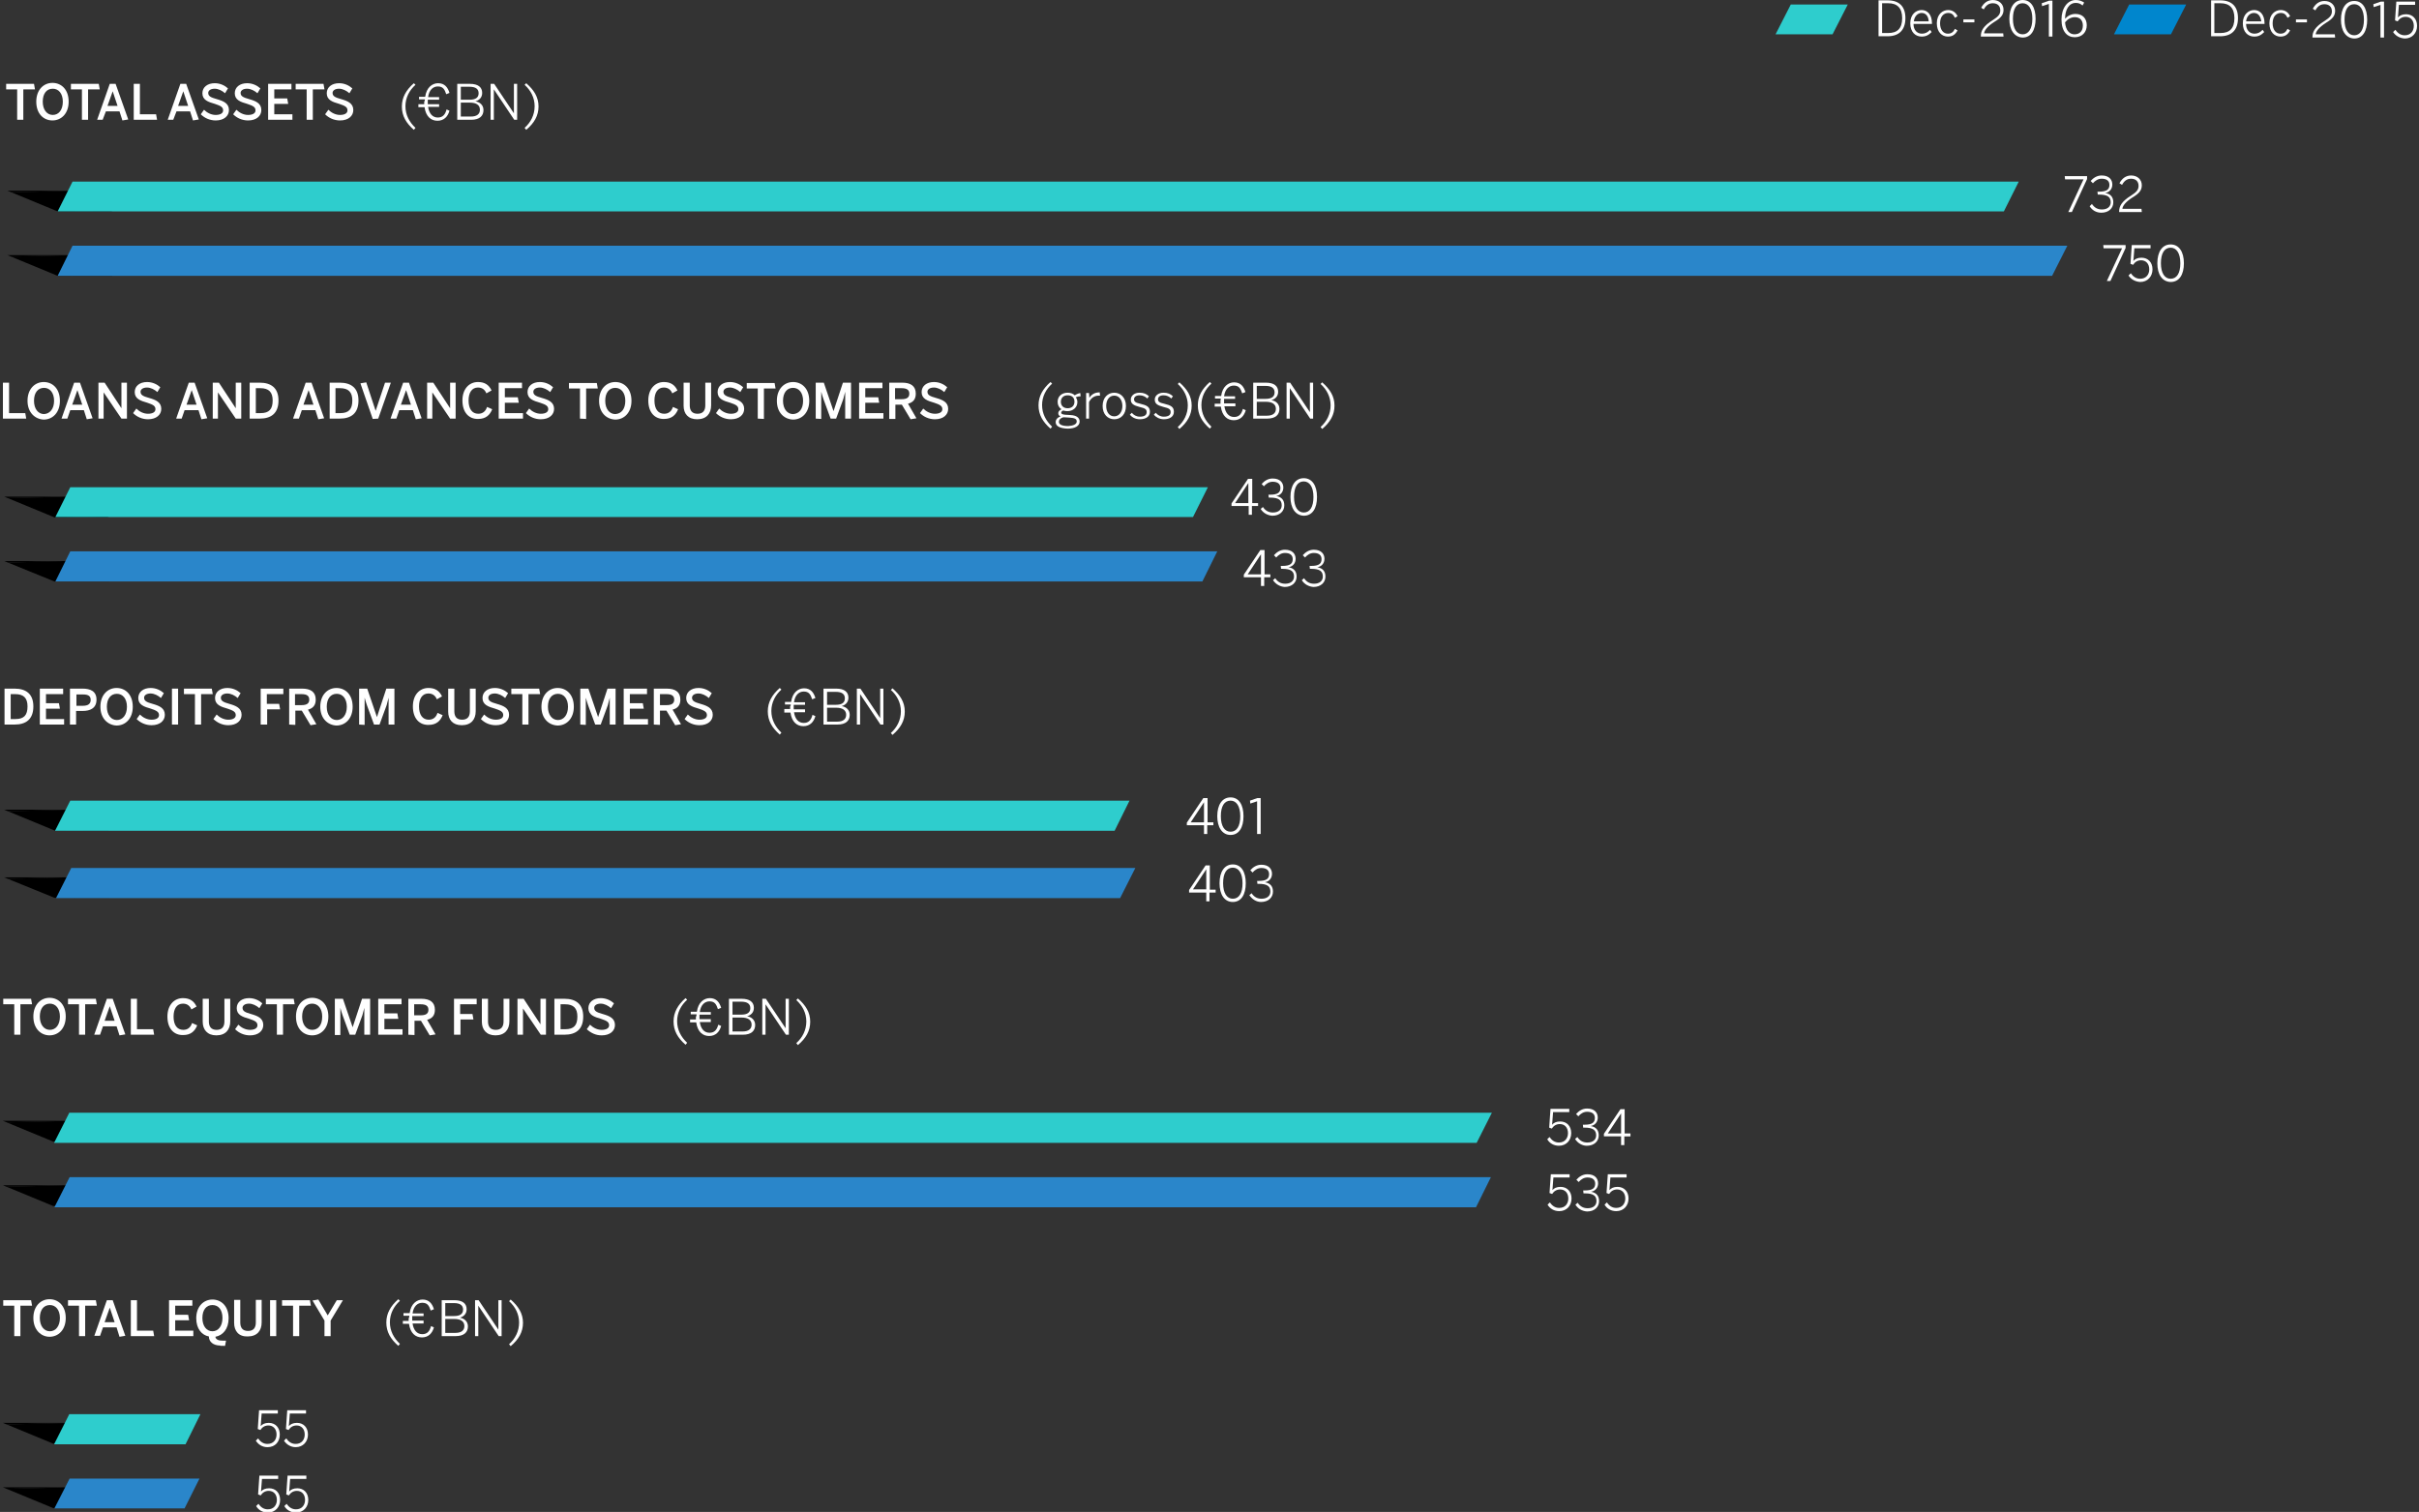 <?xml version="1.0" encoding="utf-8"?>
<!-- Generator: Adobe Illustrator 19.2.1, SVG Export Plug-In . SVG Version: 6.00 Build 0)  -->
<svg version="1.1" id="Capa_1" xmlns="http://www.w3.org/2000/svg" xmlns:xlink="http://www.w3.org/1999/xlink" x="0px" y="0px"
	 viewBox="0 0 747 467" style="enable-background:new 0 0 747 467;" xml:space="preserve">
<rect x="0" y="0" width="747" height="467" fill="#333333" stroke="none"/>
<style type="text/css">
	.st0{enable-background:new    ;}
	.st1{fill:#FFFFFF;}
	.st2{fill:#2ECDCD;}
	.st3{fill:#0086CD;}
	.st4{clip-path:url(#SVGID_2_);}
	.st5{clip-path:url(#SVGID_4_);}
	.st6{clip-path:url(#SVGID_6_);}
	.st7{clip-path:url(#SVGID_8_);}
	.st8{clip-path:url(#SVGID_10_);}
	.st9{clip-path:url(#SVGID_12_);}
	.st10{clip-path:url(#SVGID_14_);}
	.st11{clip-path:url(#SVGID_16_);}
	.st12{clip-path:url(#SVGID_18_);}
	.st13{clip-path:url(#SVGID_20_);}
	.st14{clip-path:url(#SVGID_22_);}
	.st15{clip-path:url(#SVGID_24_);}
	.st16{clip-path:url(#SVGID_26_);}
	.st17{clip-path:url(#SVGID_28_);}
	.st18{clip-path:url(#SVGID_30_);}
	.st19{clip-path:url(#SVGID_32_);}
	.st20{clip-path:url(#SVGID_34_);}
	.st21{clip-path:url(#SVGID_36_);}
	.st22{clip-path:url(#SVGID_38_);}
	.st23{clip-path:url(#SVGID_40_);}
	.st24{clip-path:url(#SVGID_42_);}
	.st25{clip-path:url(#SVGID_44_);}
	.st26{clip-path:url(#SVGID_46_);}
	.st27{clip-path:url(#SVGID_48_);}
	.st28{clip-path:url(#SVGID_50_);}
	.st29{clip-path:url(#SVGID_52_);}
	.st30{clip-path:url(#SVGID_54_);}
	.st31{clip-path:url(#SVGID_56_);}
	.st32{clip-path:url(#SVGID_58_);}
	.st33{clip-path:url(#SVGID_60_);}
	.st34{fill:#2A86CA;}
</style>
<title>Page 1</title>
<desc>Created with Sketch.</desc>
<g class="st0">
	<g>
		<g>
			<path class="st1" d="M611.7,11.3v-0.2c0-1.6,0.8-3.1,3.7-4.9c1.7-1.1,2.3-1.8,2.3-3c0-1.3-0.8-2.2-2.3-2.2
				c-1.2,0-2.1,0.6-2.8,1.9l-0.8-0.5c0.8-1.5,2-2.4,3.6-2.4c2,0,3.3,1.3,3.3,3c0,1.5-0.7,2.5-2.9,3.8c-2,1.3-3,2.5-3.1,3.5h5.9
				l0.1,1H611.7z"/>
		</g>
	</g>
	<g>
		<g>
			<path class="st1" d="M620.5,5.8c0-3.5,1.5-5.8,4.1-5.8s4,2.3,4,5.8s-1.4,5.8-4,5.8C622,11.5,620.5,9.2,620.5,5.8z M627.6,5.8
				c0-3.1-1.2-4.8-3-4.8c-1.9,0-3,1.7-3,4.8s1.2,4.8,3,4.8C626.4,10.6,627.6,8.9,627.6,5.8z"/>
		</g>
	</g>
	<g>
		<g>
			<path class="st1" d="M632.7,11.3V1.2l-2.1,0.7L630.5,1l2.3-0.8h1v11.1H632.7z"/>
		</g>
	</g>
	<g>
		<g>
			<path class="st1" d="M636.6,6c0-3.4,1.8-6,4.4-6c1.2,0,2,0.4,2.6,0.8l-0.5,0.9c-0.6-0.5-1.1-0.8-2.1-0.8c-2.1,0-3.3,2.1-3.3,4.9
				c0.7-0.8,1.8-1.5,3.2-1.5c2.3,0,3.5,1.5,3.5,3.5c0,2.1-1.4,3.7-3.7,3.7S636.6,9.8,636.6,6z M643.2,7.9c0-1.5-0.8-2.6-2.5-2.6
				c-1.2,0-2.3,0.7-3,1.6c0.2,2.5,1.4,3.7,2.9,3.7C642.2,10.6,643.2,9.6,643.2,7.9z"/>
		</g>
	</g>
</g>
<g class="st0">
	<g>
		<g>
			<path class="st1" d="M714.1,11.6v-0.2c0-1.6,0.8-3.1,3.7-4.9c1.7-1.1,2.3-1.8,2.3-3c0-1.3-0.8-2.2-2.3-2.2
				c-1.2,0-2.1,0.6-2.8,1.9l-0.8-0.5c0.8-1.5,2-2.4,3.6-2.4c2,0,3.3,1.3,3.3,3c0,1.5-0.7,2.5-2.9,3.8c-2,1.3-3,2.5-3.1,3.5h5.9
				l0.1,1H714.1z"/>
		</g>
	</g>
	<g>
		<g>
			<path class="st1" d="M722.9,6.1c0-3.5,1.5-5.8,4.1-5.8s4,2.3,4,5.8s-1.4,5.8-4,5.8C724.4,11.8,722.9,9.5,722.9,6.1z M730,6.1
				c0-3.1-1.2-4.8-3-4.8c-1.9,0-3,1.7-3,4.8s1.2,4.8,3,4.8S730,9.2,730,6.1z"/>
		</g>
	</g>
	<g>
		<g>
			<path class="st1" d="M735.1,11.6V1.5L733,2.2l-0.1-0.9l2.3-0.8h1v11.1H735.1z"/>
		</g>
	</g>
	<g>
		<g>
			<path class="st1" d="M739,9.9l0.7-0.7c0.7,1,1.6,1.7,2.9,1.7c1.9,0,2.8-1.4,2.8-2.9c0-1.8-1.1-2.8-2.5-2.8
				c-1.1,0-1.9,0.5-2.5,1.4l-0.8-0.3l0.4-5.8h5.8v1h-5l-0.3,3.9c0.5-0.6,1.3-1,2.5-1c2,0,3.4,1.4,3.4,3.6s-1.5,3.9-3.8,3.9
				C741,11.8,739.7,11,739,9.9z"/>
		</g>
	</g>
</g>
<g>
	<g>
		<g>
			<polygon class="st2" points="570.6,1.4 565.9,10.6 548.3,10.6 553,1.4 			"/>
		</g>
	</g>
</g>
<g>
	<g>
		<g>
			<polygon class="st3" points="675.1,1.4 670.4,10.6 652.8,10.6 657.5,1.4 			"/>
		</g>
	</g>
</g>
<g class="st0">
	<g>
		<path class="st1" d="M5.3,37v-9.4H1.9v-1.7h8.6l0.3,1.7H7.2V37H5.3z"/>
	</g>
	<g>
		<path class="st1" d="M11.2,31.4c0-3.7,2.3-5.8,5-5.8s5,2,5,5.8c0,3.7-2.3,5.8-5,5.8C13.5,37.2,11.2,35.2,11.2,31.4z M19.4,31.4
			c0-2.5-1.3-4-3.1-4c-1.9,0-3.1,1.5-3.1,4s1.3,4.1,3.1,4.1S19.4,34,19.4,31.4z"/>
	</g>
	<g>
		<path class="st1" d="M25.3,37v-9.4h-3.4v-1.7h8.6l0.3,1.7h-3.6V37H25.3z"/>
	</g>
	<g>
		<path class="st1" d="M30,37l3.9-11.1h1.8l3.9,11l-1.8,0.3l-0.9-2.8h-4.2l-1,2.6H30z M33.2,32.7h3.1l-1.5-4.5l0,0L33.2,32.7z"/>
	</g>
	<g>
		<path class="st1" d="M41.3,37V25.9h1.9v9.4h5l0.3,1.7H41.3z"/>
	</g>
	<g>
		<path class="st1" d="M51.8,37l3.9-11.1h1.8l3.9,11l-1.8,0.3l-0.9-2.8h-4.2l-1,2.6H51.8z M55,32.7h3.1l-1.5-4.5l0,0L55,32.7z"/>
	</g>
	<g>
		<path class="st1" d="M62,35.3l1-1.4c0.9,0.9,2.2,1.6,3.6,1.6s2.3-0.5,2.3-1.4c0-1-0.7-1.4-2.5-2c-2.1-0.6-3.9-1.2-3.9-3.3
			c0-1.9,1.6-3.1,3.8-3.1c1.7,0,3.1,0.7,4.1,1.6l-0.9,1.5c-0.9-0.8-2.1-1.4-3.2-1.4c-1.3,0-2,0.6-2,1.3c0,1,0.8,1.4,2.6,1.9
			c2.1,0.6,3.8,1.3,3.8,3.4c0,1.8-1.5,3.2-4.1,3.2C64.7,37.2,63.1,36.4,62,35.3z"/>
	</g>
	<g>
		<path class="st1" d="M72,35.3l1-1.4c0.9,0.9,2.2,1.6,3.6,1.6s2.3-0.5,2.3-1.4c0-1-0.7-1.4-2.5-2c-2.1-0.6-3.9-1.2-3.9-3.3
			c0-1.9,1.6-3.1,3.8-3.1c1.7,0,3.1,0.7,4.1,1.6l-0.9,1.5c-0.9-0.8-2.1-1.4-3.2-1.4c-1.3,0-2,0.6-2,1.3c0,1,0.8,1.4,2.6,1.9
			c2.1,0.6,3.8,1.3,3.8,3.4c0,1.8-1.5,3.2-4.1,3.2C74.7,37.2,73.1,36.4,72,35.3z"/>
	</g>
	<g>
		<path class="st1" d="M82.8,37V25.9H90v1.7h-5.3v2.8h4l0.3,1.7h-4.3v3.2h5.6V37H82.8z"/>
	</g>
	<g>
		<path class="st1" d="M94.7,37v-9.4h-3.4v-1.7h8.6l0.3,1.7h-3.6V37H94.7z"/>
	</g>
	<g>
		<path class="st1" d="M100.4,35.3l1-1.4c0.9,0.9,2.2,1.6,3.6,1.6s2.3-0.5,2.3-1.4c0-1-0.7-1.4-2.5-2c-2.1-0.6-3.9-1.2-3.9-3.3
			c0-1.9,1.6-3.1,3.8-3.1c1.7,0,3.1,0.7,4.1,1.6l-0.9,1.5c-0.9-0.8-2.1-1.4-3.2-1.4c-1.3,0-2,0.6-2,1.3c0,1,0.8,1.4,2.6,1.9
			c2.1,0.6,3.8,1.3,3.8,3.4c0,1.8-1.5,3.2-4.1,3.2C103.1,37.2,101.5,36.4,100.4,35.3z"/>
	</g>
</g>
<g class="st0">
	<g>
		<path class="st1" d="M127.8,40.1c-2.4-2.1-3.7-4.3-3.7-7.2c0-2.8,1.3-5.1,3.7-7.2l0.5,0.5c-1.9,1.7-3.1,4-3.1,6.6
			c0,2.7,1.2,4.9,3.1,6.7L127.8,40.1z"/>
	</g>
	<g>
		<path class="st1" d="M131.2,30.7h-1.8v-0.8h1.9c0.4-2.9,2.2-4.2,4-4.2c2,0,3,1.3,3.5,3l-1,0.4c-0.5-1.5-1-2.4-2.6-2.4
			c-1.4,0-2.7,1-3,3.3h3.4v0.8h-3.5c0,0.2,0,0.4,0,0.6c0,0.3,0,0.6,0,0.8h3.5V33h-3.4c0.3,2.1,1.4,3.3,3,3.3c1.5,0,2.3-0.9,2.7-2.5
			l0.9,0.4c-0.5,1.8-1.7,3.1-3.7,3.1s-3.6-1.3-4-4.2h-1.9v-0.9h1.8c0-0.2,0-0.5,0-0.8C131.2,31.2,131.2,30.9,131.2,30.7z"/>
	</g>
	<g>
		<path class="st1" d="M141.2,37V25.9h3.9c2.5,0,3.8,1,3.8,2.8c0,1.5-1,2.3-2.1,2.6l0,0c1.3,0.2,2.5,1.1,2.5,2.7c0,1.8-1.2,3-3.8,3
			H141.2z M142.3,30.8h2.7c1.8,0,2.8-0.6,2.8-2c0-1.3-0.9-2-2.8-2h-2.7V30.8z M142.3,36h3.1c1.9,0,2.8-0.8,2.8-2.1
			c0-1.5-1.2-2.2-3.1-2.2h-2.8V36z"/>
	</g>
	<g>
		<path class="st1" d="M151.5,37V25.9h1.1l6.1,9.1l0,0v-9.1h1V37h-0.9l-6.3-9.4l0,0V37H151.5z"/>
	</g>
	<g>
		<path class="st1" d="M162,39.5c1.9-1.7,3.1-4,3.1-6.7c0-2.6-1.2-4.9-3.1-6.6l0.5-0.5c2.4,2.1,3.8,4.3,3.8,7.2
			c0,2.8-1.3,5.1-3.8,7.2L162,39.5z"/>
	</g>
</g>
<g class="st0">
	<g>
		<path class="st1" d="M0.9,129.3v-11.1h1.9v9.4h5l0.3,1.7H0.9z"/>
	</g>
	<g>
		<path class="st1" d="M8.5,123.8c0-3.7,2.3-5.8,5-5.8s5,2,5,5.8c0,3.7-2.3,5.8-5,5.8C10.9,129.5,8.5,127.5,8.5,123.8z M16.7,123.8
			c0-2.5-1.3-4-3.1-4c-1.9,0-3.1,1.5-3.1,4s1.3,4.1,3.1,4.1C15.4,127.8,16.7,126.3,16.7,123.8z"/>
	</g>
	<g>
		<path class="st1" d="M19,129.3l3.9-11.1h1.8l3.9,11l-1.8,0.3l-0.9-2.8h-4.2l-0.9,2.6L19,129.3L19,129.3z M22.3,125h3.1l-1.5-4.5
			l0,0L22.3,125z"/>
	</g>
	<g>
		<path class="st1" d="M30.4,129.3v-11.1h1.9l5.2,7.9l0,0v-7.9h1.7v11.1h-1.7l-5.5-8.1l0,0v8.1H30.4z"/>
	</g>
	<g>
		<path class="st1" d="M41.1,127.6l1-1.4c0.9,0.9,2.2,1.6,3.6,1.6c1.4,0,2.3-0.5,2.3-1.4c0-1-0.7-1.4-2.5-2
			c-2.1-0.6-3.9-1.2-3.9-3.3c0-1.9,1.6-3.1,3.8-3.1c1.7,0,3.1,0.7,4.1,1.6l-0.9,1.5c-0.9-0.8-2.1-1.4-3.2-1.4c-1.3,0-2,0.6-2,1.3
			c0,1,0.8,1.4,2.6,1.9c2.1,0.6,3.8,1.3,3.8,3.4c0,1.8-1.5,3.2-4.1,3.2C43.8,129.5,42.2,128.7,41.1,127.6z"/>
	</g>
	<g>
		<path class="st1" d="M54.4,129.3l3.9-11.1h1.8l3.9,11l-1.8,0.3l-0.9-2.8H57l-0.9,2.6L54.4,129.3L54.4,129.3z M57.6,125h3.1
			l-1.5-4.5l0,0L57.6,125z"/>
	</g>
	<g>
		<path class="st1" d="M65.7,129.3v-11.1h1.9l5.2,7.9l0,0v-7.9h1.7v11.1h-1.7l-5.5-8.1l0,0v8.1H65.7z"/>
	</g>
	<g>
		<path class="st1" d="M77.1,129.3v-11.1h3.1c3.5,0,5.8,1.6,5.8,5.5c0,4-2.3,5.6-5.8,5.6H77.1z M79,127.6h1.5c2.6,0,3.7-1.2,3.7-3.9
			c0-2.6-1.2-3.8-3.8-3.8H79V127.6z"/>
	</g>
	<g>
		<path class="st1" d="M90.5,129.3l3.9-11.1h1.8l3.9,11l-1.8,0.3l-0.9-2.8h-4.2l-0.9,2.6L90.5,129.3L90.5,129.3z M93.7,125h3.1
			l-1.5-4.5l0,0L93.7,125z"/>
	</g>
	<g>
		<path class="st1" d="M101.8,129.3v-11.1h3.1c3.5,0,5.8,1.6,5.8,5.5c0,4-2.3,5.6-5.8,5.6H101.8z M103.6,127.6h1.5
			c2.6,0,3.7-1.2,3.7-3.9c0-2.6-1.2-3.8-3.8-3.8h-1.4C103.6,119.9,103.6,127.6,103.6,127.6z"/>
	</g>
	<g>
		<path class="st1" d="M115.1,129.4l-3.8-11l1.8-0.3l2.9,8.8l0,0l2.9-8.7h1.8l-3.9,11.1L115.1,129.4L115.1,129.4z"/>
	</g>
	<g>
		<path class="st1" d="M120.6,129.3l3.9-11.1h1.8l3.9,11l-1.8,0.3l-0.9-2.8h-4.2l-0.9,2.6L120.6,129.3L120.6,129.3z M123.8,125h3.1
			l-1.5-4.5l0,0L123.8,125z"/>
	</g>
	<g>
		<path class="st1" d="M131.9,129.3v-11.1h1.9l5.2,7.9l0,0v-7.9h1.7v11.1H139l-5.5-8.1l0,0v8.1H131.9z"/>
	</g>
	<g>
		<path class="st1" d="M142.8,123.7c0-3.6,2.1-5.7,4.8-5.7c2.1,0,3.4,0.9,4.2,2.6l-1.6,0.9c-0.4-1-1.2-1.8-2.6-1.8
			c-1.9,0-2.9,1.6-2.9,4c0,2.6,1.1,4.1,3,4.1c1.4,0,2.3-0.8,2.7-2.1l1.6,0.7c-0.7,1.8-2,3-4.3,3
			C144.9,129.5,142.8,127.5,142.8,123.7z"/>
	</g>
	<g>
		<path class="st1" d="M154,129.3v-11.1h7.2v1.7h-5.3v2.8h4l0.3,1.7h-4.3v3.2h5.6v1.7H154z"/>
	</g>
	<g>
		<path class="st1" d="M162.4,127.6l1-1.4c0.9,0.9,2.2,1.6,3.6,1.6c1.4,0,2.3-0.5,2.3-1.4c0-1-0.7-1.4-2.5-2
			c-2.1-0.6-3.9-1.2-3.9-3.3c0-1.9,1.6-3.1,3.8-3.1c1.7,0,3.1,0.7,4.1,1.6l-0.9,1.5c-0.9-0.8-2.1-1.4-3.2-1.4c-1.3,0-2,0.6-2,1.3
			c0,1,0.8,1.4,2.6,1.9c2.1,0.6,3.8,1.3,3.8,3.4c0,1.8-1.5,3.2-4.1,3.2C165.1,129.5,163.5,128.7,162.4,127.6z"/>
	</g>
	<g>
		<path class="st1" d="M179.1,129.3V120h-3.4v-1.7h8.6l0.3,1.7H181v9.4L179.1,129.3L179.1,129.3z"/>
	</g>
	<g>
		<path class="st1" d="M185,123.8c0-3.7,2.3-5.8,5-5.8s5,2,5,5.8c0,3.7-2.3,5.8-5,5.8C187.3,129.5,185,127.5,185,123.8z
			 M193.1,123.8c0-2.5-1.3-4-3.1-4c-1.9,0-3.1,1.5-3.1,4s1.3,4.1,3.1,4.1C191.9,127.8,193.1,126.3,193.1,123.8z"/>
	</g>
	<g>
		<path class="st1" d="M200.2,123.7c0-3.6,2.1-5.7,4.8-5.7c2.1,0,3.4,0.9,4.2,2.6l-1.6,0.9c-0.4-1-1.2-1.8-2.6-1.8
			c-1.9,0-2.9,1.6-2.9,4c0,2.6,1.1,4.1,3,4.1c1.4,0,2.3-0.8,2.7-2.1l1.6,0.7c-0.7,1.8-2,3-4.3,3
			C202.3,129.5,200.2,127.5,200.2,123.7z"/>
	</g>
	<g>
		<path class="st1" d="M211.1,125.3v-7.1h1.9v7c0,1.6,0.7,2.6,2.4,2.6s2.4-1,2.4-2.6v-7h1.8v7c0,2.5-1.4,4.3-4.3,4.3
			C212.5,129.5,211.1,127.8,211.1,125.3z"/>
	</g>
	<g>
		<path class="st1" d="M221.1,127.6l1-1.4c0.9,0.9,2.2,1.6,3.6,1.6c1.4,0,2.3-0.5,2.3-1.4c0-1-0.7-1.4-2.5-2
			c-2.1-0.6-3.9-1.2-3.9-3.3c0-1.9,1.6-3.1,3.8-3.1c1.7,0,3.1,0.7,4.1,1.6l-0.9,1.5c-0.9-0.8-2.1-1.4-3.2-1.4c-1.3,0-2,0.6-2,1.3
			c0,1,0.8,1.4,2.6,1.9c2.1,0.6,3.8,1.3,3.8,3.4c0,1.8-1.5,3.2-4.1,3.2C223.8,129.5,222.2,128.7,221.1,127.6z"/>
	</g>
	<g>
		<path class="st1" d="M234,129.3V120h-3.4v-1.7h8.6l0.3,1.7h-3.6v9.4L234,129.3L234,129.3z"/>
	</g>
	<g>
		<path class="st1" d="M239.9,123.8c0-3.7,2.3-5.8,5-5.8s5,2,5,5.8c0,3.7-2.3,5.8-5,5.8C242.2,129.5,239.9,127.5,239.9,123.8z
			 M248,123.8c0-2.5-1.3-4-3.1-4c-1.9,0-3.1,1.5-3.1,4s1.3,4.1,3.1,4.1C246.8,127.8,248,126.3,248,123.8z"/>
	</g>
	<g>
		<path class="st1" d="M251.9,129.3v-11.1h2.5l3,8.8l0,0l2.9-8.8h2.5v11.1H261V121l0,0c-0.2,0.8-0.4,1.5-0.6,2.3l-2.2,6h-1.7l-2.2-6
			c-0.3-0.8-0.4-1.3-0.7-2.3l0,0v8.4L251.9,129.3L251.9,129.3z"/>
	</g>
	<g>
		<path class="st1" d="M265.3,129.3v-11.1h7.2v1.7h-5.3v2.8h4l0.3,1.7h-4.3v3.2h5.6v1.7H265.3z"/>
	</g>
	<g>
		<path class="st1" d="M274.6,129.3v-11.1h4c2.6,0,4.2,1,4.2,3.4c0,1.8-0.9,2.7-2.4,3.1l2.6,4.5l-1.8,0.3l-2.7-4.5h-2v4.4h-1.9
			L274.6,129.3L274.6,129.3z M276.4,123.3h2c1.6,0,2.4-0.5,2.4-1.7s-0.8-1.7-2.4-1.7h-2V123.3z"/>
	</g>
	<g>
		<path class="st1" d="M284.1,127.6l1-1.4c0.9,0.9,2.2,1.6,3.6,1.6s2.3-0.5,2.3-1.4c0-1-0.7-1.4-2.5-2c-2.1-0.6-3.9-1.2-3.9-3.3
			c0-1.9,1.6-3.1,3.8-3.1c1.7,0,3.1,0.7,4.1,1.6l-0.9,1.5c-0.9-0.8-2.1-1.4-3.2-1.4c-1.3,0-2,0.6-2,1.3c0,1,0.8,1.4,2.6,1.9
			c2.1,0.6,3.8,1.3,3.8,3.4c0,1.8-1.5,3.2-4.1,3.2C286.8,129.5,285.2,128.7,284.1,127.6z"/>
	</g>
</g>
<g class="st0">
	<g>
		<path class="st1" d="M324.4,132.4c-2.4-2.1-3.7-4.3-3.7-7.2c0-2.8,1.3-5.1,3.7-7.2l0.5,0.5c-1.9,1.7-3.1,4-3.1,6.6
			c0,2.7,1.2,4.9,3.1,6.7L324.4,132.4z"/>
	</g>
	<g>
		<path class="st1" d="M326,130.4c0-0.8,0.5-1.4,1.5-1.8c-0.5-0.2-0.7-0.5-0.7-1s0.4-0.9,1-1.2c-0.8-0.5-1.2-1.3-1.2-2.3
			c0-1.7,1.3-2.8,3.1-2.8c0.9,0,1.7,0.3,2.2,0.8c0.4-0.3,1.1-0.6,1.7-0.7l0.1,1c-0.5,0-1,0.1-1.5,0.3c0.3,0.4,0.5,0.9,0.5,1.5
			c0,1.7-1.4,2.8-3.1,2.8c-0.5,0-0.9-0.1-1.3-0.2c-0.4,0.2-0.6,0.4-0.6,0.7c0,0.3,0.3,0.5,1.2,0.6l1.7,0.1c1.8,0.1,2.8,0.8,2.8,2
			c0,1.4-1.5,2.2-3.7,2.2C327.2,132.3,326,131.6,326,130.4z M332.5,130.2c0-0.8-0.6-1.1-2.2-1.2l-1.6-0.1c-0.1,0-0.3,0-0.4,0
			c-0.9,0.3-1.3,0.8-1.3,1.4c0,0.8,0.9,1.3,2.9,1.3C331.5,131.5,332.5,131,332.5,130.2z M331.8,124.1c0-1.3-0.8-2-2.1-2
			c-1.3,0-2.1,0.8-2.1,2s0.8,2,2.1,2S331.8,125.3,331.8,124.1z"/>
	</g>
	<g>
		<path class="st1" d="M335.4,129.3v-7.9h0.9l0.1,1.5l0,0c0.6-1,1.6-1.7,3.1-1.7h0.1l0.1,1c0,0-0.3,0-0.4,0c-1.3,0-2.4,0.7-3,2v5.1
			H335.4z"/>
	</g>
	<g>
		<path class="st1" d="M340.5,125.4c0-2.6,1.6-4.1,3.6-4.1c1.9,0,3.6,1.5,3.6,4.1s-1.6,4.1-3.6,4.1S340.5,128,340.5,125.4z
			 M346.6,125.4c0-1.7-0.9-3.2-2.5-3.2s-2.5,1.4-2.5,3.2c0,1.8,0.9,3.2,2.5,3.2C345.6,128.6,346.6,127.2,346.6,125.4z"/>
	</g>
	<g>
		<path class="st1" d="M348.9,128.1l0.6-0.6c0.6,0.7,1.4,1.2,2.5,1.2c1.4,0,2.1-0.5,2.1-1.4s-0.5-1.2-2.2-1.6
			c-1.9-0.5-2.7-1-2.7-2.3c0-1.1,1-2.1,2.7-2.1c1.3,0,2.2,0.4,2.9,1.1l-0.5,0.7c-0.6-0.6-1.4-1-2.4-1c-1.2,0-1.7,0.6-1.7,1.2
			c0,0.7,0.4,1.1,1.9,1.4c2.1,0.5,3,1,3,2.5c0,1.5-1.3,2.3-3.1,2.3C350.5,129.5,349.5,128.8,348.9,128.1z"/>
	</g>
	<g>
		<path class="st1" d="M356.3,128.1l0.6-0.6c0.6,0.7,1.4,1.2,2.5,1.2c1.4,0,2.1-0.5,2.1-1.4s-0.5-1.2-2.2-1.6
			c-1.9-0.5-2.7-1-2.7-2.3c0-1.1,1-2.1,2.7-2.1c1.3,0,2.2,0.4,2.9,1.1l-0.5,0.7c-0.6-0.6-1.4-1-2.4-1c-1.2,0-1.7,0.6-1.7,1.2
			c0,0.7,0.4,1.1,1.9,1.4c2.1,0.5,3,1,3,2.5c0,1.5-1.3,2.3-3.1,2.3C358,129.5,356.9,128.8,356.3,128.1z"/>
	</g>
	<g>
		<path class="st1" d="M363.7,131.9c1.9-1.7,3.1-4,3.1-6.7c0-2.6-1.2-4.9-3.1-6.6l0.5-0.5c2.4,2.1,3.8,4.3,3.8,7.2
			c0,2.8-1.3,5.1-3.8,7.2L363.7,131.9z"/>
	</g>
	<g>
		<path class="st1" d="M373.6,132.4c-2.4-2.1-3.7-4.3-3.7-7.2c0-2.8,1.3-5.1,3.7-7.2l0.5,0.5c-1.9,1.7-3.1,4-3.1,6.6
			c0,2.7,1.2,4.9,3.1,6.7L373.6,132.4z"/>
	</g>
	<g>
		<path class="st1" d="M377,123.1h-1.8v-0.8h1.9c0.4-2.9,2.2-4.2,4-4.2c2,0,3,1.3,3.5,3l-1,0.4c-0.5-1.5-1-2.4-2.6-2.4
			c-1.4,0-2.7,1-3,3.3h3.4v0.8H378c0,0.2,0,0.4,0,0.6c0,0.3,0,0.6,0,0.8h3.5v0.9h-3.4c0.3,2.1,1.4,3.3,3,3.3c1.5,0,2.3-0.9,2.7-2.5
			l0.9,0.4c-0.5,1.8-1.7,3.1-3.7,3.1s-3.6-1.3-4-4.2h-1.9v-0.9h1.8c0-0.2,0-0.5,0-0.8C376.9,123.5,377,123.2,377,123.1z"/>
	</g>
	<g>
		<path class="st1" d="M387,129.3v-11.1h3.9c2.5,0,3.8,1,3.8,2.8c0,1.5-1,2.3-2.1,2.6l0,0c1.3,0.2,2.5,1.1,2.5,2.7
			c0,1.8-1.2,3-3.8,3H387z M388.1,123.2h2.7c1.8,0,2.8-0.6,2.8-2c0-1.3-0.9-2-2.8-2h-2.7V123.2z M388.1,128.4h3.1
			c1.9,0,2.8-0.8,2.8-2.1c0-1.5-1.2-2.2-3.1-2.2h-2.8V128.4z"/>
	</g>
	<g>
		<path class="st1" d="M397.3,129.3v-11.1h1.1l6.1,9.1l0,0v-9.1h1v11.1h-0.9l-6.3-9.4l0,0v9.4H397.3z"/>
	</g>
	<g>
		<path class="st1" d="M407.8,131.9c1.9-1.7,3.1-4,3.1-6.7c0-2.6-1.2-4.9-3.1-6.6l0.5-0.5c2.4,2.1,3.8,4.3,3.8,7.2
			c0,2.8-1.3,5.1-3.8,7.2L407.8,131.9z"/>
	</g>
</g>
<g class="st0">
	<g>
		<path class="st1" d="M1.4,223.8v-11.1h3.1c3.5,0,5.8,1.6,5.8,5.5c0,4-2.3,5.6-5.8,5.6H1.4z M3.3,222.1h1.5c2.6,0,3.7-1.2,3.7-3.9
			c0-2.6-1.2-3.8-3.8-3.8H3.3V222.1z"/>
	</g>
	<g>
		<path class="st1" d="M12.3,223.8v-11.1h7.2v1.7h-5.3v2.8h4l0.3,1.7h-4.3v3.2h5.6v1.7L12.3,223.8L12.3,223.8z"/>
	</g>
	<g>
		<path class="st1" d="M21.6,223.8v-11.1h3.9c2.4,0,4.3,0.8,4.3,3.4c0,2.7-2,3.5-4.3,3.5h-2v4.2L21.6,223.8L21.6,223.8z M23.5,218
			h2.1c1.6,0,2.4-0.6,2.4-1.8s-0.7-1.7-2.4-1.7h-2v3.5H23.5z"/>
	</g>
	<g>
		<path class="st1" d="M31,218.3c0-3.7,2.3-5.8,5-5.8s5,2,5,5.8c0,3.7-2.3,5.8-5,5.8C33.4,224,31,222,31,218.3z M39.2,218.3
			c0-2.5-1.3-4-3.1-4c-1.9,0-3.1,1.5-3.1,4s1.3,4.1,3.1,4.1C37.9,222.4,39.2,220.8,39.2,218.3z"/>
	</g>
	<g>
		<path class="st1" d="M42.2,222.1l1-1.4c0.9,0.9,2.2,1.6,3.6,1.6c1.4,0,2.3-0.5,2.3-1.4c0-1-0.7-1.4-2.5-2
			c-2.1-0.6-3.9-1.2-3.9-3.3c0-1.9,1.6-3.1,3.8-3.1c1.7,0,3.1,0.7,4.1,1.6l-0.9,1.5c-0.9-0.8-2.1-1.4-3.2-1.4c-1.3,0-2,0.6-2,1.3
			c0,1,0.8,1.4,2.6,1.9c2.1,0.6,3.8,1.3,3.8,3.4c0,1.8-1.5,3.2-4.1,3.2C44.9,224,43.3,223.2,42.2,222.1z"/>
	</g>
	<g>
		<path class="st1" d="M53.1,223.8v-11.1H55v11.1H53.1z"/>
	</g>
	<g>
		<path class="st1" d="M60.2,223.8v-9.4h-3.4v-1.7h8.6l0.3,1.7h-3.6v9.4H60.2z"/>
	</g>
	<g>
		<path class="st1" d="M65.9,222.1l1-1.4c0.9,0.9,2.2,1.6,3.6,1.6s2.3-0.5,2.3-1.4c0-1-0.7-1.4-2.5-2c-2.1-0.6-3.9-1.2-3.9-3.3
			c0-1.9,1.6-3.1,3.8-3.1c1.7,0,3.1,0.7,4.1,1.6l-0.9,1.5c-0.9-0.8-2.1-1.4-3.2-1.4c-1.3,0-2,0.6-2,1.3c0,1,0.8,1.4,2.6,1.9
			c2.1,0.6,3.8,1.3,3.8,3.4c0,1.8-1.5,3.2-4.1,3.2C68.6,224,67.1,223.2,65.9,222.1z"/>
	</g>
	<g>
		<path class="st1" d="M80.5,223.8v-11.1h7v1.7h-5.1v3h3.8l0.3,1.7h-4v4.7L80.5,223.8L80.5,223.8z"/>
	</g>
	<g>
		<path class="st1" d="M89.3,223.8v-11.1h4c2.6,0,4.2,1,4.2,3.4c0,1.8-0.9,2.7-2.4,3.1l2.6,4.5l-1.8,0.3l-2.7-4.5h-2v4.4L89.3,223.8
			L89.3,223.8z M91.1,217.8h2c1.6,0,2.4-0.5,2.4-1.7s-0.8-1.7-2.4-1.7h-2V217.8z"/>
	</g>
	<g>
		<path class="st1" d="M98.9,218.3c0-3.7,2.3-5.8,5-5.8s5,2,5,5.8c0,3.7-2.3,5.8-5,5.8C101.3,224,98.9,222,98.9,218.3z M107.1,218.3
			c0-2.5-1.3-4-3.1-4c-1.9,0-3.1,1.5-3.1,4s1.3,4.1,3.1,4.1C105.8,222.4,107.1,220.8,107.1,218.3z"/>
	</g>
	<g>
		<path class="st1" d="M110.9,223.8v-11.1h2.5l3,8.8l0,0l2.9-8.8h2.5v11.1H120v-8.3l0,0c-0.2,0.8-0.4,1.5-0.6,2.3l-2.2,6h-1.7
			l-2.2-6c-0.3-0.8-0.4-1.3-0.7-2.3l0,0v8.4L110.9,223.8L110.9,223.8z"/>
	</g>
	<g>
		<path class="st1" d="M127.5,218.2c0-3.6,2.1-5.7,4.8-5.7c2.1,0,3.4,0.9,4.2,2.6l-1.6,0.9c-0.4-1-1.2-1.8-2.6-1.8
			c-1.9,0-2.9,1.6-2.9,4c0,2.6,1.1,4.1,3,4.1c1.4,0,2.3-0.8,2.7-2.1l1.6,0.7c-0.7,1.8-2,3-4.3,3C129.6,224,127.5,222,127.5,218.2z"
			/>
	</g>
	<g>
		<path class="st1" d="M138.4,219.8v-7.1h1.9v7c0,1.6,0.7,2.6,2.4,2.6s2.4-1,2.4-2.6v-7h1.8v7c0,2.5-1.4,4.3-4.3,4.3
			C139.8,224,138.4,222.3,138.4,219.8z"/>
	</g>
	<g>
		<path class="st1" d="M148.5,222.1l1-1.4c0.9,0.9,2.2,1.6,3.6,1.6c1.4,0,2.3-0.5,2.3-1.4c0-1-0.7-1.4-2.5-2
			c-2.1-0.6-3.9-1.2-3.9-3.3c0-1.9,1.6-3.1,3.8-3.1c1.7,0,3.1,0.7,4.1,1.6l-0.9,1.5c-0.9-0.8-2.1-1.4-3.2-1.4c-1.3,0-2,0.6-2,1.3
			c0,1,0.8,1.4,2.6,1.9c2.1,0.6,3.8,1.3,3.8,3.4c0,1.8-1.5,3.2-4.1,3.2C151.1,224,149.6,223.2,148.5,222.1z"/>
	</g>
	<g>
		<path class="st1" d="M161.3,223.8v-9.4h-3.4v-1.7h8.6l0.3,1.7h-3.6v9.4H161.3z"/>
	</g>
	<g>
		<path class="st1" d="M167.2,218.3c0-3.7,2.3-5.8,5-5.8s5,2,5,5.8c0,3.7-2.3,5.8-5,5.8C169.5,224,167.2,222,167.2,218.3z
			 M175.4,218.3c0-2.5-1.3-4-3.1-4c-1.9,0-3.1,1.5-3.1,4s1.3,4.1,3.1,4.1C174.1,222.4,175.4,220.8,175.4,218.3z"/>
	</g>
	<g>
		<path class="st1" d="M179.2,223.8v-11.1h2.5l3,8.8l0,0l2.9-8.8h2.5v11.1h-1.8v-8.3l0,0c-0.2,0.8-0.4,1.5-0.6,2.3l-2.2,6h-1.7
			l-2.2-6c-0.3-0.8-0.4-1.3-0.7-2.3l0,0v8.4L179.2,223.8L179.2,223.8z"/>
	</g>
	<g>
		<path class="st1" d="M192.6,223.8v-11.1h7.2v1.7h-5.3v2.8h4l0.3,1.7h-4.3v3.2h5.6v1.7L192.6,223.8L192.6,223.8z"/>
	</g>
	<g>
		<path class="st1" d="M201.9,223.8v-11.1h4c2.6,0,4.2,1,4.2,3.4c0,1.8-0.9,2.7-2.4,3.1l2.6,4.5l-1.8,0.3l-2.7-4.5h-2v4.4
			L201.9,223.8L201.9,223.8z M203.8,217.8h2c1.6,0,2.4-0.5,2.4-1.7s-0.8-1.7-2.4-1.7h-2V217.8z"/>
	</g>
	<g>
		<path class="st1" d="M211.4,222.1l1-1.4c0.9,0.9,2.2,1.6,3.6,1.6c1.4,0,2.3-0.5,2.3-1.4c0-1-0.7-1.4-2.5-2
			c-2.1-0.6-3.9-1.2-3.9-3.3c0-1.9,1.6-3.1,3.8-3.1c1.7,0,3.1,0.7,4.1,1.6l-0.9,1.5c-0.9-0.8-2.1-1.4-3.2-1.4c-1.3,0-2,0.6-2,1.3
			c0,1,0.8,1.4,2.6,1.9c2.1,0.6,3.8,1.3,3.8,3.4c0,1.8-1.5,3.2-4.1,3.2C214.1,224,212.5,223.2,211.4,222.1z"/>
	</g>
</g>
<g class="st0">
	<g>
		<path class="st1" d="M240.8,226.9c-2.4-2.1-3.7-4.3-3.7-7.2c0-2.8,1.3-5.1,3.7-7.2l0.5,0.5c-1.9,1.7-3.1,4-3.1,6.6
			c0,2.7,1.2,4.9,3.1,6.7L240.8,226.9z"/>
	</g>
	<g>
		<path class="st1" d="M244.2,217.6h-1.8v-0.8h1.9c0.4-2.9,2.2-4.2,4-4.2c2,0,3,1.3,3.5,3l-1,0.4c-0.5-1.5-1-2.4-2.6-2.4
			c-1.4,0-2.7,1-3,3.3h3.4v0.8h-3.5c0,0.2,0,0.4,0,0.6c0,0.3,0,0.6,0,0.8h3.5v0.9h-3.4c0.3,2.1,1.4,3.3,3,3.3c1.5,0,2.3-0.9,2.7-2.5
			l0.9,0.4c-0.5,1.8-1.7,3.1-3.7,3.1s-3.6-1.3-4-4.2h-1.9V219h1.8c0-0.2,0-0.5,0-0.8C244.2,218,244.2,217.7,244.2,217.6z"/>
	</g>
	<g>
		<path class="st1" d="M254.3,223.8v-11.1h3.9c2.5,0,3.8,1,3.8,2.8c0,1.5-1,2.3-2.1,2.6l0,0c1.3,0.2,2.5,1.1,2.5,2.7
			c0,1.8-1.2,3-3.8,3H254.3z M255.4,217.7h2.7c1.8,0,2.8-0.6,2.8-2c0-1.3-0.9-2-2.8-2h-2.7L255.4,217.7L255.4,217.7z M255.4,222.9
			h3.1c1.9,0,2.8-0.8,2.8-2.1c0-1.5-1.2-2.2-3.1-2.2h-2.8L255.4,222.9L255.4,222.9z"/>
	</g>
	<g>
		<path class="st1" d="M264.6,223.8v-11.1h1.1l6.1,9.1l0,0v-9.1h1v11.1h-0.9l-6.3-9.4l0,0v9.4H264.6z"/>
	</g>
	<g>
		<path class="st1" d="M275.1,226.4c1.9-1.7,3.1-4,3.1-6.7c0-2.6-1.2-4.9-3.1-6.6l0.5-0.5c2.4,2.1,3.8,4.3,3.8,7.2
			c0,2.8-1.3,5.1-3.8,7.2L275.1,226.4z"/>
	</g>
</g>
<g class="st0">
	<g>
		<path class="st1" d="M4.4,412.7v-9.4H1v-1.7h8.6l0.3,1.7H6.3v9.4H4.4z"/>
	</g>
	<g>
		<path class="st1" d="M10.3,407.1c0-3.7,2.3-5.8,5-5.8s5,2,5,5.8c0,3.7-2.3,5.8-5,5.8C12.7,412.9,10.3,410.8,10.3,407.1z
			 M18.5,407.1c0-2.5-1.3-4-3.1-4c-1.9,0-3.1,1.5-3.1,4s1.3,4.1,3.1,4.1S18.5,409.6,18.5,407.1z"/>
	</g>
	<g>
		<path class="st1" d="M24.4,412.7v-9.4H21v-1.7h8.6l0.3,1.7h-3.6v9.4H24.4z"/>
	</g>
	<g>
		<path class="st1" d="M29.1,412.7l3.9-11.1h1.8l3.9,11l-1.8,0.3L36,410h-4.2l-0.9,2.6h-1.8V412.7z M32.3,408.4h3.1l-1.5-4.5l0,0
			L32.3,408.4z"/>
	</g>
	<g>
		<path class="st1" d="M40.4,412.7v-11.1h1.9v9.4h5l0.3,1.7H40.4z"/>
	</g>
	<g>
		<path class="st1" d="M52.2,412.7v-11.1h7.2v1.7h-5.3v2.8h4l0.3,1.7h-4.3v3.2h5.6v1.7L52.2,412.7L52.2,412.7z"/>
	</g>
	<g>
		<path class="st1" d="M68,415.6c-2.2,0-3.5-1.2-3.5-2.8c-2.2-0.4-3.9-2.4-3.9-5.6c0-3.7,2.3-5.8,5-5.8c2.7,0,5,2,5,5.8
			c0,3.3-1.8,5.3-4.1,5.7c0.2,1,1.2,1.2,2.4,1.2h0.9l-0.3,1.6H68V415.6z M68.7,407.1c0-2.5-1.2-4-3.1-4s-3.1,1.5-3.1,4
			s1.3,4.1,3.1,4.1C67.4,411.2,68.7,409.6,68.7,407.1z"/>
	</g>
	<g>
		<path class="st1" d="M72.3,408.6v-7.1h1.9v7c0,1.6,0.7,2.6,2.4,2.6c1.7,0,2.4-1,2.4-2.6v-7h1.8v7c0,2.5-1.4,4.3-4.3,4.3
			C73.7,412.9,72.3,411.1,72.3,408.6z"/>
	</g>
	<g>
		<path class="st1" d="M83.4,412.7v-11.1h1.9v11.1H83.4z"/>
	</g>
	<g>
		<path class="st1" d="M90.5,412.7v-9.4h-3.4v-1.7h8.6l0.3,1.7h-3.6v9.4H90.5z"/>
	</g>
	<g>
		<path class="st1" d="M100.2,412.7v-4.8l-3.7-6.2l1.8-0.3l2.9,4.9l2.8-4.7h1.9l-3.8,6.3v4.8L100.2,412.7L100.2,412.7z"/>
	</g>
</g>
<g class="st0">
	<g>
		<path class="st1" d="M123,415.7c-2.4-2.1-3.7-4.3-3.7-7.2c0-2.8,1.3-5.1,3.7-7.2l0.5,0.5c-1.9,1.7-3.1,4-3.1,6.6
			c0,2.7,1.2,4.9,3.1,6.7L123,415.7z"/>
	</g>
	<g>
		<path class="st1" d="M126.4,406.4h-1.8v-0.8h1.9c0.4-2.9,2.2-4.2,4-4.2c2,0,3,1.3,3.5,3l-1,0.4c-0.5-1.5-1-2.4-2.6-2.4
			c-1.4,0-2.7,1-3,3.3h3.4v0.8h-3.5c0,0.2,0,0.4,0,0.6c0,0.3,0,0.6,0,0.8h3.5v0.9h-3.4c0.3,2.1,1.4,3.3,3,3.3c1.5,0,2.3-0.9,2.7-2.5
			l0.9,0.4c-0.5,1.8-1.7,3.1-3.7,3.1s-3.6-1.3-4-4.2h-1.9V408h1.8c0-0.2,0-0.5,0-0.8C126.4,406.9,126.4,406.6,126.4,406.4z"/>
	</g>
	<g>
		<path class="st1" d="M136.4,412.7v-11.1h3.9c2.5,0,3.8,1,3.8,2.8c0,1.5-1,2.3-2.1,2.6l0,0c1.3,0.2,2.5,1.1,2.5,2.7
			c0,1.8-1.2,3-3.8,3H136.4z M137.5,406.5h2.7c1.8,0,2.8-0.6,2.8-2c0-1.3-0.9-2-2.8-2h-2.7V406.5z M137.5,411.7h3.1
			c1.9,0,2.8-0.8,2.8-2.1c0-1.5-1.2-2.2-3.1-2.2h-2.8V411.7z"/>
	</g>
	<g>
		<path class="st1" d="M146.7,412.7v-11.1h1.1l6.1,9.1l0,0v-9.1h1v11.1H154l-6.3-9.4l0,0v9.4H146.7z"/>
	</g>
	<g>
		<path class="st1" d="M157.2,415.2c1.9-1.7,3.1-4,3.1-6.7c0-2.6-1.2-4.9-3.1-6.6l0.5-0.5c2.4,2.1,3.8,4.3,3.8,7.2
			c0,2.8-1.3,5.1-3.8,7.2L157.2,415.2z"/>
	</g>
</g>
<g class="st0">
	<g>
		<path class="st1" d="M650.6,86.8l4.7-10.1h-5.7l-0.1-1h6.9v0.9l-4.7,10.2H650.6z"/>
	</g>
	<g>
		<path class="st1" d="M657.3,85.1l0.7-0.7c0.7,1,1.6,1.7,2.9,1.7c1.9,0,2.8-1.4,2.8-2.9c0-1.8-1.1-2.8-2.5-2.8
			c-1.1,0-1.9,0.5-2.5,1.4l-0.8-0.3l0.4-5.8h5.8v1h-5l-0.3,3.9c0.5-0.6,1.3-1,2.5-1c2,0,3.4,1.4,3.4,3.6s-1.5,3.9-3.8,3.9
			C659.3,87,658,86.2,657.3,85.1z"/>
	</g>
	<g>
		<path class="st1" d="M666.2,81.3c0-3.5,1.5-5.8,4.1-5.8s4.1,2.3,4.1,5.8s-1.4,5.8-4.1,5.8C667.7,87,666.2,84.8,666.2,81.3z
			 M673.3,81.3c0-3.1-1.2-4.8-3-4.8c-1.9,0-3,1.7-3,4.8s1.2,4.8,3,4.8C672.2,86.1,673.3,84.4,673.3,81.3z"/>
	</g>
</g>
<g>
	<g class="st0">
		<g>
			<path class="st1" d="M638.7,65.5l4.7-10.1h-5.7l-0.1-1h6.9v0.9l-4.7,10.2H638.7z"/>
		</g>
		<g>
			<path class="st1" d="M645.3,63.7L646,63c0.8,1.2,1.8,1.7,3.1,1.7c1.7,0,2.7-0.9,2.7-2.2c0-1.6-0.9-2.4-3.6-2.4h-0.4l-0.1-0.9h0.5
				c2.4,0,3.2-0.7,3.2-2.1c0-1.1-0.7-1.9-2.4-1.9c-1.1,0-2,0.6-2.7,1.4l-0.7-0.7c0.8-0.9,1.9-1.7,3.4-1.7c2.3,0,3.3,1.3,3.3,2.8
				c0,1.4-0.9,2.4-2.2,2.6c1.7,0.3,2.5,1.3,2.5,2.9c0,1.8-1.4,3.2-3.7,3.2C647.4,65.7,646.1,65,645.3,63.7z"/>
		</g>
		<g>
			<path class="st1" d="M654.4,65.5v-0.2c0-1.6,0.8-3.1,3.7-4.9c1.7-1.1,2.3-1.8,2.3-3c0-1.3-0.8-2.2-2.3-2.2
				c-1.2,0-2.1,0.6-2.8,1.9l-0.8-0.5c0.8-1.5,2-2.4,3.6-2.4c2,0,3.3,1.3,3.3,3c0,1.5-0.7,2.5-2.9,3.8c-2,1.3-3,2.5-3.1,3.5h5.9
				l0.1,1H654.4z"/>
		</g>
	</g>
</g>
<g>
	<g class="st0">
		<g>
			<path class="st1" d="M385.6,159v-2.7h-5.3v-0.8l5.1-7.6h1.3v7.5h1.8v0.9h-1.9v2.7L385.6,159L385.6,159z M381.4,155.4h4.1v-6.2
				l0,0L381.4,155.4z"/>
		</g>
		<g>
			<path class="st1" d="M389.3,157.2l0.7-0.6c0.8,1.2,1.8,1.7,3.1,1.7c1.7,0,2.7-0.9,2.7-2.2c0-1.6-0.9-2.4-3.6-2.4h-0.4l-0.1-0.9
				h0.5c2.4,0,3.2-0.7,3.2-2.1c0-1.1-0.7-1.9-2.4-1.9c-1.1,0-2,0.6-2.7,1.4l-0.7-0.7c0.8-0.9,1.9-1.7,3.4-1.7c2.3,0,3.3,1.3,3.3,2.8
				c0,1.4-0.9,2.4-2.2,2.6c1.7,0.3,2.5,1.3,2.5,2.9c0,1.8-1.4,3.2-3.7,3.2C391.5,159.2,390.1,158.5,389.3,157.2z"/>
		</g>
		<g>
			<path class="st1" d="M398.5,153.5c0-3.5,1.5-5.8,4.1-5.8s4.1,2.3,4.1,5.8s-1.4,5.8-4.1,5.8C400,159.2,398.5,156.9,398.5,153.5z
				 M405.6,153.5c0-3.1-1.2-4.8-3-4.8c-1.9,0-3,1.7-3,4.8s1.2,4.8,3,4.8C404.5,158.3,405.6,156.6,405.6,153.5z"/>
		</g>
	</g>
</g>
<g>
	<g class="st0">
		<g>
			<path class="st1" d="M371.8,257.6v-2.7h-5.3v-0.8l5.1-7.6h1.3v7.5h1.8v0.9h-1.9v2.7H371.8z M367.7,254h4.1v-6.2l0,0L367.7,254z"
				/>
		</g>
		<g>
			<path class="st1" d="M375.9,252.1c0-3.5,1.5-5.8,4.1-5.8s4,2.3,4,5.8s-1.4,5.8-4,5.8S375.9,255.5,375.9,252.1z M383,252.1
				c0-3.1-1.2-4.8-3-4.8c-1.9,0-3,1.7-3,4.8s1.2,4.8,3,4.8C381.9,256.9,383,255.2,383,252.1z"/>
		</g>
		<g>
			<path class="st1" d="M388.2,257.6v-10.1l-2.1,0.7l-0.1-0.9l2.3-0.8h1v11.1H388.2z"/>
		</g>
	</g>
</g>
<g>
	<g class="st0">
		<g>
			<path class="st1" d="M372.5,278.4v-2.7h-5.3v-0.8l5.1-7.6h1.3v7.5h1.8v0.9h-1.9v2.7H372.5z M368.4,274.7h4.1v-6.2l0,0
				L368.4,274.7z"/>
		</g>
		<g>
			<path class="st1" d="M376.6,272.8c0-3.5,1.5-5.8,4.1-5.8s4,2.3,4,5.8s-1.4,5.8-4,5.8S376.6,276.3,376.6,272.8z M383.7,272.8
				c0-3.1-1.2-4.8-3-4.8c-1.9,0-3,1.7-3,4.8s1.2,4.8,3,4.8C382.6,277.6,383.7,275.9,383.7,272.8z"/>
		</g>
		<g>
			<path class="st1" d="M385.8,276.5l0.7-0.6c0.8,1.2,1.8,1.7,3.1,1.7c1.7,0,2.7-0.9,2.7-2.2c0-1.6-0.9-2.4-3.6-2.4h-0.4l-0.1-0.9
				h0.5c2.4,0,3.2-0.7,3.2-2.1c0-1.1-0.7-1.9-2.4-1.9c-1.1,0-2,0.6-2.7,1.4l-0.7-0.7c0.8-0.9,1.9-1.7,3.4-1.7c2.3,0,3.3,1.3,3.3,2.8
				c0,1.4-0.9,2.4-2.2,2.6c1.7,0.3,2.5,1.3,2.5,2.9c0,1.8-1.4,3.2-3.7,3.2C388,278.6,386.7,277.8,385.8,276.5z"/>
		</g>
	</g>
</g>
<g>
	<g class="st0">
		<g>
			<path class="st1" d="M79,445l0.7-0.7c0.7,1,1.6,1.7,2.9,1.7c1.9,0,2.8-1.4,2.8-2.9c0-1.8-1.1-2.8-2.5-2.8c-1.1,0-1.9,0.5-2.5,1.4
				l-0.8-0.3l0.4-5.8h5.8v1h-5l-0.3,3.9c0.5-0.6,1.3-1,2.5-1c2,0,3.4,1.4,3.4,3.6S85,447,82.6,447C81,447,79.8,446.2,79,445z"/>
		</g>
		<g>
			<path class="st1" d="M87.7,445l0.7-0.7c0.7,1,1.6,1.7,2.9,1.7c1.9,0,2.8-1.4,2.8-2.9c0-1.8-1.1-2.8-2.5-2.8
				c-1.1,0-1.9,0.5-2.5,1.4l-0.8-0.3l0.4-5.8h5.8v1h-5l-0.3,3.9c0.5-0.6,1.3-1,2.5-1c2,0,3.4,1.4,3.4,3.6s-1.5,3.9-3.8,3.9
				C89.8,447,88.5,446.2,87.7,445z"/>
		</g>
	</g>
</g>
<g>
	<g class="st0">
		<g>
			<path class="st1" d="M79.1,465.2l0.7-0.7c0.7,1,1.6,1.7,2.9,1.7c1.9,0,2.8-1.4,2.8-2.9c0-1.8-1.1-2.8-2.5-2.8
				c-1.1,0-1.9,0.5-2.5,1.4l-0.8-0.3l0.4-5.8h5.8v1h-5l-0.3,3.9c0.5-0.6,1.3-1,2.5-1c2,0,3.4,1.4,3.4,3.6s-1.5,3.9-3.8,3.9
				C81.1,467.2,79.8,466.4,79.1,465.2z"/>
		</g>
		<g>
			<path class="st1" d="M87.8,465.2l0.7-0.7c0.7,1,1.6,1.7,2.9,1.7c1.9,0,2.8-1.4,2.8-2.9c0-1.8-1.1-2.8-2.5-2.8
				c-1.1,0-1.9,0.5-2.5,1.4l-0.8-0.3l0.4-5.8h5.8v1h-5l-0.3,3.9c0.5-0.6,1.3-1,2.5-1c2,0,3.4,1.4,3.4,3.6s-1.5,3.9-3.8,3.9
				C89.8,467.2,88.5,466.4,87.8,465.2z"/>
		</g>
	</g>
</g>
<g>
	<g class="st0">
		<g>
			<path class="st1" d="M389.4,181v-2.7h-5.3v-0.8l5.1-7.6h1.3v7.5h1.8v0.9h-1.9v2.7L389.4,181L389.4,181z M385.3,177.4h4.1v-6.2
				l0,0L385.3,177.4z"/>
		</g>
		<g>
			<path class="st1" d="M393.1,179.2l0.7-0.6c0.8,1.2,1.8,1.7,3.1,1.7c1.7,0,2.7-0.9,2.7-2.2c0-1.6-0.9-2.4-3.6-2.4h-0.4l-0.1-0.9
				h0.5c2.4,0,3.2-0.7,3.2-2.1c0-1.1-0.7-1.9-2.4-1.9c-1.1,0-2,0.6-2.7,1.4l-0.7-0.7c0.8-0.9,1.9-1.7,3.4-1.7c2.3,0,3.3,1.3,3.3,2.8
				c0,1.4-0.9,2.4-2.2,2.6c1.7,0.3,2.5,1.3,2.5,2.9c0,1.8-1.4,3.2-3.7,3.2C395.3,181.2,394,180.5,393.1,179.2z"/>
		</g>
		<g>
			<path class="st1" d="M402,179.2l0.7-0.6c0.8,1.2,1.8,1.7,3.1,1.7c1.7,0,2.7-0.9,2.7-2.2c0-1.6-0.9-2.4-3.6-2.4h-0.4l-0.1-0.9h0.5
				c2.4,0,3.2-0.7,3.2-2.1c0-1.1-0.7-1.9-2.4-1.9c-1.1,0-2,0.6-2.7,1.4l-0.7-0.7c0.8-0.9,1.9-1.7,3.4-1.7c2.3,0,3.3,1.3,3.3,2.8
				c0,1.4-0.9,2.4-2.2,2.6c1.7,0.3,2.5,1.3,2.5,2.9c0,1.8-1.4,3.2-3.7,3.2C404.2,181.2,402.8,180.5,402,179.2z"/>
		</g>
	</g>
</g>
<g>
	<g>
		<g>
			<g>
				<defs>
					<polygon id="SVGID_1_" points="2.3,58.9 22.1,58.9 34.7,65.3 17.8,65.3 					"/>
				</defs>
				<clipPath id="SVGID_2_">
					<use xlink:href="#SVGID_1_"  style="overflow:visible;"/>
				</clipPath>
				<g class="st4">
					<polygon points="23.5,58.9 2.3,59.4 2.3,58.9 					"/>
				</g>
			</g>
		</g>
		<g>
			<g>
				<defs>
					<polygon id="SVGID_3_" points="2.3,58.9 22.1,58.9 34.7,65.3 17.8,65.3 					"/>
				</defs>
				<clipPath id="SVGID_4_">
					<use xlink:href="#SVGID_3_"  style="overflow:visible;"/>
				</clipPath>
				<g class="st5">
					<polygon points="34.7,65 22.7,65.3 2.3,65.3 2.3,59.4 23.5,58.9 34.7,58.9 					"/>
				</g>
			</g>
		</g>
		<g>
			<g>
				<defs>
					<polygon id="SVGID_5_" points="2.3,58.9 22.1,58.9 34.7,65.3 17.8,65.3 					"/>
				</defs>
				<clipPath id="SVGID_6_">
					<use xlink:href="#SVGID_5_"  style="overflow:visible;"/>
				</clipPath>
				<g class="st6">
					<polygon points="22.7,65.3 34.7,65 34.7,65.3 					"/>
				</g>
			</g>
		</g>
	</g>
</g>
<g>
	<g>
		<g>
			<g>
				<defs>
					<polygon id="SVGID_7_" points="2.3,78.8 22.1,78.8 34.7,85.2 17.8,85.2 					"/>
				</defs>
				<clipPath id="SVGID_8_">
					<use xlink:href="#SVGID_7_"  style="overflow:visible;"/>
				</clipPath>
				<g class="st7">
					<polygon points="22,78.8 2.3,79.3 2.3,78.8 					"/>
				</g>
			</g>
		</g>
		<g>
			<g>
				<defs>
					<polygon id="SVGID_9_" points="2.3,78.8 22.1,78.8 34.7,85.2 17.8,85.2 					"/>
				</defs>
				<clipPath id="SVGID_10_">
					<use xlink:href="#SVGID_9_"  style="overflow:visible;"/>
				</clipPath>
				<g class="st8">
					<polygon points="34.7,84.9 21.2,85.2 2.3,85.2 2.3,79.3 22,78.8 34.7,78.8 					"/>
				</g>
			</g>
		</g>
		<g>
			<g>
				<defs>
					<polygon id="SVGID_11_" points="2.3,78.8 22.1,78.8 34.7,85.2 17.8,85.2 					"/>
				</defs>
				<clipPath id="SVGID_12_">
					<use xlink:href="#SVGID_11_"  style="overflow:visible;"/>
				</clipPath>
				<g class="st9">
					<polygon points="21.2,85.2 34.7,84.9 34.7,85.2 					"/>
				</g>
			</g>
		</g>
	</g>
</g>
<g>
	<g>
		<g>
			<g>
				<defs>
					<polygon id="SVGID_13_" points="1.3,153.4 21.1,153.4 33.7,159.8 16.8,159.8 					"/>
				</defs>
				<clipPath id="SVGID_14_">
					<use xlink:href="#SVGID_13_"  style="overflow:visible;"/>
				</clipPath>
				<g class="st10">
					<polygon points="20.9,153.4 1.3,153.9 1.3,153.4 					"/>
				</g>
			</g>
		</g>
		<g>
			<g>
				<defs>
					<polygon id="SVGID_15_" points="1.3,153.4 21.1,153.4 33.7,159.8 16.8,159.8 					"/>
				</defs>
				<clipPath id="SVGID_16_">
					<use xlink:href="#SVGID_15_"  style="overflow:visible;"/>
				</clipPath>
				<g class="st11">
					<polygon points="33.7,159.5 20.1,159.8 1.3,159.8 1.3,153.9 20.9,153.4 33.7,153.4 					"/>
				</g>
			</g>
		</g>
		<g>
			<g>
				<defs>
					<polygon id="SVGID_17_" points="1.3,153.4 21.1,153.4 33.7,159.8 16.8,159.8 					"/>
				</defs>
				<clipPath id="SVGID_18_">
					<use xlink:href="#SVGID_17_"  style="overflow:visible;"/>
				</clipPath>
				<g class="st12">
					<polygon points="20.1,159.8 33.7,159.5 33.7,159.8 					"/>
				</g>
			</g>
		</g>
	</g>
</g>
<g>
	<g>
		<g>
			<g>
				<defs>
					<polygon id="SVGID_19_" points="1.3,173.3 21.1,173.3 33.7,179.6 16.8,179.6 					"/>
				</defs>
				<clipPath id="SVGID_20_">
					<use xlink:href="#SVGID_19_"  style="overflow:visible;"/>
				</clipPath>
				<g class="st13">
					<polygon points="19.4,173.3 1.3,173.8 1.3,173.3 					"/>
				</g>
			</g>
		</g>
		<g>
			<g>
				<defs>
					<polygon id="SVGID_21_" points="1.3,173.3 21.1,173.3 33.7,179.6 16.8,179.6 					"/>
				</defs>
				<clipPath id="SVGID_22_">
					<use xlink:href="#SVGID_21_"  style="overflow:visible;"/>
				</clipPath>
				<g class="st14">
					<polygon points="33.7,179.3 22.5,179.6 1.3,179.6 1.3,173.8 19.4,173.3 33.7,173.3 					"/>
				</g>
			</g>
		</g>
		<g>
			<g>
				<defs>
					<polygon id="SVGID_23_" points="1.3,173.3 21.1,173.3 33.7,179.6 16.8,179.6 					"/>
				</defs>
				<clipPath id="SVGID_24_">
					<use xlink:href="#SVGID_23_"  style="overflow:visible;"/>
				</clipPath>
				<g class="st15">
					<polygon points="22.5,179.6 33.7,179.3 33.7,179.6 					"/>
				</g>
			</g>
		</g>
	</g>
</g>
<g>
	<g>
		<g>
			<g>
				<defs>
					<polygon id="SVGID_25_" points="1.3,250.1 21.1,250.1 33.7,256.5 16.8,256.5 					"/>
				</defs>
				<clipPath id="SVGID_26_">
					<use xlink:href="#SVGID_25_"  style="overflow:visible;"/>
				</clipPath>
				<g class="st16">
					<polygon points="21.1,250.1 1.3,250.6 1.3,250.1 					"/>
				</g>
			</g>
		</g>
		<g>
			<g>
				<defs>
					<polygon id="SVGID_27_" points="1.3,250.1 21.1,250.1 33.7,256.5 16.8,256.5 					"/>
				</defs>
				<clipPath id="SVGID_28_">
					<use xlink:href="#SVGID_27_"  style="overflow:visible;"/>
				</clipPath>
				<g class="st17">
					<polygon points="33.7,256.2 20.3,256.5 1.3,256.5 1.3,250.6 21.1,250.1 33.7,250.1 					"/>
				</g>
			</g>
		</g>
		<g>
			<g>
				<defs>
					<polygon id="SVGID_29_" points="1.3,250.1 21.1,250.1 33.7,256.5 16.8,256.5 					"/>
				</defs>
				<clipPath id="SVGID_30_">
					<use xlink:href="#SVGID_29_"  style="overflow:visible;"/>
				</clipPath>
				<g class="st18">
					<polygon points="20.3,256.5 33.7,256.2 33.7,256.5 					"/>
				</g>
			</g>
		</g>
	</g>
</g>
<g>
	<g>
		<g>
			<g>
				<defs>
					<polygon id="SVGID_31_" points="1.3,271 21.1,271 33.7,277.3 16.8,277.3 					"/>
				</defs>
				<clipPath id="SVGID_32_">
					<use xlink:href="#SVGID_31_"  style="overflow:visible;"/>
				</clipPath>
				<g class="st19">
					<polygon points="19.6,271 1.3,271.5 1.3,271 					"/>
				</g>
			</g>
		</g>
		<g>
			<g>
				<defs>
					<polygon id="SVGID_33_" points="1.3,271 21.1,271 33.7,277.3 16.8,277.3 					"/>
				</defs>
				<clipPath id="SVGID_34_">
					<use xlink:href="#SVGID_33_"  style="overflow:visible;"/>
				</clipPath>
				<g class="st20">
					<polygon points="33.7,277 22.7,277.3 1.3,277.3 1.3,271.5 19.6,271 33.7,271 					"/>
				</g>
			</g>
		</g>
		<g>
			<g>
				<defs>
					<polygon id="SVGID_35_" points="1.3,271 21.1,271 33.7,277.3 16.8,277.3 					"/>
				</defs>
				<clipPath id="SVGID_36_">
					<use xlink:href="#SVGID_35_"  style="overflow:visible;"/>
				</clipPath>
				<g class="st21">
					<polygon points="22.7,277.3 33.7,277 33.7,277.3 					"/>
				</g>
			</g>
		</g>
	</g>
</g>
<g>
	<g>
		<g>
			<g>
				<defs>
					<polygon id="SVGID_37_" points="0.9,439.5 20.8,439.5 33.4,445.9 16.4,445.9 					"/>
				</defs>
				<clipPath id="SVGID_38_">
					<use xlink:href="#SVGID_37_"  style="overflow:visible;"/>
				</clipPath>
				<g class="st22">
					<polygon points="21.8,439.5 0.9,440 0.9,439.5 					"/>
				</g>
			</g>
		</g>
		<g>
			<g>
				<defs>
					<polygon id="SVGID_39_" points="0.9,439.5 20.8,439.5 33.4,445.9 16.4,445.9 					"/>
				</defs>
				<clipPath id="SVGID_40_">
					<use xlink:href="#SVGID_39_"  style="overflow:visible;"/>
				</clipPath>
				<g class="st23">
					<polygon points="33.4,445.6 21,445.9 0.9,445.9 0.9,440 21.8,439.5 33.4,439.5 					"/>
				</g>
			</g>
		</g>
		<g>
			<g>
				<defs>
					<polygon id="SVGID_41_" points="0.9,439.5 20.8,439.5 33.4,445.9 16.4,445.9 					"/>
				</defs>
				<clipPath id="SVGID_42_">
					<use xlink:href="#SVGID_41_"  style="overflow:visible;"/>
				</clipPath>
				<g class="st24">
					<polygon points="21,445.9 33.4,445.6 33.4,445.9 					"/>
				</g>
			</g>
		</g>
	</g>
</g>
<g>
	<g>
		<g>
			<g>
				<defs>
					<polygon id="SVGID_43_" points="0.9,459.4 20.8,459.4 33.4,465.8 16.4,465.8 					"/>
				</defs>
				<clipPath id="SVGID_44_">
					<use xlink:href="#SVGID_43_"  style="overflow:visible;"/>
				</clipPath>
				<g class="st25">
					<polygon points="20.3,459.4 0.9,459.9 0.9,459.4 					"/>
				</g>
			</g>
		</g>
		<g>
			<g>
				<defs>
					<polygon id="SVGID_45_" points="0.9,459.4 20.8,459.4 33.4,465.8 16.4,465.8 					"/>
				</defs>
				<clipPath id="SVGID_46_">
					<use xlink:href="#SVGID_45_"  style="overflow:visible;"/>
				</clipPath>
				<g class="st26">
					<polygon points="33.4,465.4 19.5,465.8 0.9,465.8 0.9,459.9 20.3,459.4 33.4,459.4 					"/>
				</g>
			</g>
		</g>
		<g>
			<g>
				<defs>
					<polygon id="SVGID_47_" points="0.9,459.4 20.8,459.4 33.4,465.8 16.4,465.8 					"/>
				</defs>
				<clipPath id="SVGID_48_">
					<use xlink:href="#SVGID_47_"  style="overflow:visible;"/>
				</clipPath>
				<g class="st27">
					<polygon points="19.5,465.8 33.4,465.4 33.4,465.8 					"/>
				</g>
			</g>
		</g>
	</g>
</g>
<g>
	<g>
		<g>
			<g>
				<defs>
					<polygon id="SVGID_49_" points="0.9,346.2 20.8,346.2 33.4,352.6 16.4,352.6 					"/>
				</defs>
				<clipPath id="SVGID_50_">
					<use xlink:href="#SVGID_49_"  style="overflow:visible;"/>
				</clipPath>
				<g class="st28">
					<polygon points="21.4,346.2 0.9,346.7 0.9,346.2 					"/>
				</g>
			</g>
		</g>
		<g>
			<g>
				<defs>
					<polygon id="SVGID_51_" points="0.9,346.2 20.8,346.2 33.4,352.6 16.4,352.6 					"/>
				</defs>
				<clipPath id="SVGID_52_">
					<use xlink:href="#SVGID_51_"  style="overflow:visible;"/>
				</clipPath>
				<g class="st29">
					<polygon points="33.4,352.3 20.6,352.6 0.9,352.6 0.9,346.7 21.4,346.2 33.4,346.2 					"/>
				</g>
			</g>
		</g>
		<g>
			<g>
				<defs>
					<polygon id="SVGID_53_" points="0.9,346.2 20.8,346.2 33.4,352.6 16.4,352.6 					"/>
				</defs>
				<clipPath id="SVGID_54_">
					<use xlink:href="#SVGID_53_"  style="overflow:visible;"/>
				</clipPath>
				<g class="st30">
					<polygon points="20.6,352.6 33.4,352.3 33.4,352.6 					"/>
				</g>
			</g>
		</g>
	</g>
</g>
<g>
	<g>
		<g>
			<g>
				<defs>
					<polygon id="SVGID_55_" points="0.9,366.1 20.8,366.1 33.4,372.5 16.4,372.5 					"/>
				</defs>
				<clipPath id="SVGID_56_">
					<use xlink:href="#SVGID_55_"  style="overflow:visible;"/>
				</clipPath>
				<g class="st31">
					<polygon points="19.9,366.1 0.9,366.6 0.9,366.1 					"/>
				</g>
			</g>
		</g>
		<g>
			<g>
				<defs>
					<polygon id="SVGID_57_" points="0.9,366.1 20.8,366.1 33.4,372.5 16.4,372.5 					"/>
				</defs>
				<clipPath id="SVGID_58_">
					<use xlink:href="#SVGID_57_"  style="overflow:visible;"/>
				</clipPath>
				<g class="st32">
					<polygon points="33.4,372.1 19.2,372.5 0.9,372.5 0.9,366.6 19.9,366.1 33.4,366.1 					"/>
				</g>
			</g>
		</g>
		<g>
			<g>
				<defs>
					<polygon id="SVGID_59_" points="0.9,366.1 20.8,366.1 33.4,372.5 16.4,372.5 					"/>
				</defs>
				<clipPath id="SVGID_60_">
					<use xlink:href="#SVGID_59_"  style="overflow:visible;"/>
				</clipPath>
				<g class="st33">
					<polygon points="19.2,372.5 33.4,372.1 33.4,372.5 					"/>
				</g>
			</g>
		</g>
	</g>
</g>
<g>
	<g>
		<polygon class="st2" points="623.4,56.1 618.8,65.3 17.8,65.3 22.4,56.1 		"/>
	</g>
</g>
<g>
	<g>
		<polygon class="st34" points="638.4,75.9 633.7,85.2 17.8,85.2 22.4,75.9 		"/>
	</g>
</g>
<g>
	<g>
		<polygon class="st2" points="373,150.5 368.4,159.7 17.1,159.7 21.7,150.5 		"/>
	</g>
</g>
<g>
	<g>
		<polygon class="st34" points="375.9,170.3 371.3,179.6 17.1,179.6 21.7,170.3 		"/>
	</g>
</g>
<g>
	<g>
		<polygon class="st2" points="348.8,247.3 344.2,256.6 17,256.6 21.7,247.3 		"/>
	</g>
</g>
<g>
	<g>
		<polygon class="st34" points="350.6,268.1 345.9,277.4 17.3,277.4 22,268.1 		"/>
	</g>
</g>
<g>
	<g>
		<polygon class="st2" points="61.9,436.8 57.3,446.1 16.7,446.1 21.4,436.8 		"/>
	</g>
</g>
<g>
	<g>
		<polygon class="st34" points="61.6,456.7 57,465.9 16.8,465.9 21.5,456.7 		"/>
	</g>
</g>
<g class="st0">
	<g>
		<path class="st1" d="M4.4,319.6v-9.4H1v-1.7h8.6l0.3,1.7H6.3v9.4H4.4z"/>
	</g>
	<g>
		<path class="st1" d="M10.3,314c0-3.7,2.3-5.8,5-5.8s5,2,5,5.8c0,3.7-2.3,5.8-5,5.8C12.7,319.8,10.3,317.8,10.3,314z M18.5,314
			c0-2.5-1.3-4-3.1-4c-1.9,0-3.1,1.5-3.1,4s1.3,4.1,3.1,4.1S18.5,316.6,18.5,314z"/>
	</g>
	<g>
		<path class="st1" d="M24.4,319.6v-9.4H21v-1.7h8.6l0.3,1.7h-3.6v9.4H24.4z"/>
	</g>
	<g>
		<path class="st1" d="M29.1,319.6l3.9-11.1h1.8l3.9,11l-1.8,0.3L36,317h-4.2l-0.9,2.6H29.1z M32.3,315.3h3.1l-1.5-4.5l0,0
			L32.3,315.3z"/>
	</g>
	<g>
		<path class="st1" d="M40.4,319.6v-11.1h1.9v9.4h5l0.3,1.7H40.4z"/>
	</g>
	<g>
		<path class="st1" d="M51.7,314c0-3.6,2.1-5.7,4.8-5.7c2.1,0,3.4,0.9,4.2,2.6l-1.6,0.9c-0.4-1-1.2-1.8-2.6-1.8
			c-1.9,0-2.9,1.6-2.9,4c0,2.6,1.1,4.1,3,4.1c1.4,0,2.3-0.8,2.7-2.1l1.6,0.7c-0.7,1.8-2,3-4.3,3C53.8,319.8,51.7,317.8,51.7,314z"/>
	</g>
	<g>
		<path class="st1" d="M62.6,315.6v-7.1h1.9v7c0,1.6,0.7,2.6,2.4,2.6c1.7,0,2.4-1,2.4-2.6v-7h1.8v7c0,2.5-1.4,4.3-4.3,4.3
			C64,319.8,62.6,318,62.6,315.6z"/>
	</g>
	<g>
		<path class="st1" d="M72.6,317.9l1-1.4c0.9,0.9,2.2,1.6,3.6,1.6s2.3-0.5,2.3-1.4c0-1-0.7-1.4-2.5-2c-2.1-0.6-3.9-1.2-3.9-3.3
			c0-1.9,1.6-3.1,3.8-3.1c1.7,0,3.1,0.7,4.1,1.6l-0.9,1.5c-0.9-0.8-2.1-1.4-3.2-1.4c-1.3,0-2,0.6-2,1.3c0,1,0.8,1.4,2.6,1.9
			c2.1,0.6,3.8,1.3,3.8,3.4c0,1.8-1.5,3.2-4.1,3.2C75.3,319.8,73.7,319,72.6,317.9z"/>
	</g>
	<g>
		<path class="st1" d="M85.5,319.6v-9.4h-3.4v-1.7h8.6l0.3,1.7h-3.6v9.4H85.5z"/>
	</g>
	<g>
		<path class="st1" d="M91.4,314c0-3.7,2.3-5.8,5-5.8s5,2,5,5.8c0,3.7-2.3,5.8-5,5.8C93.7,319.8,91.4,317.8,91.4,314z M99.5,314
			c0-2.5-1.3-4-3.1-4c-1.9,0-3.1,1.5-3.1,4s1.3,4.1,3.1,4.1C98.3,318.1,99.5,316.6,99.5,314z"/>
	</g>
	<g>
		<path class="st1" d="M103.4,319.6v-11.1h2.5l3,8.8l0,0l2.9-8.8h2.5v11.1h-1.8v-8.3l0,0c-0.2,0.8-0.4,1.5-0.6,2.3l-2.2,6H108
			l-2.2-6c-0.3-0.8-0.4-1.3-0.7-2.3l0,0v8.4h-1.7C103.4,319.7,103.4,319.6,103.4,319.6z"/>
	</g>
	<g>
		<path class="st1" d="M116.8,319.6v-11.1h7.2v1.7h-5.3v2.8h4l0.3,1.7h-4.3v3.2h5.6v1.7L116.8,319.6L116.8,319.6z"/>
	</g>
	<g>
		<path class="st1" d="M126.1,319.6v-11.1h4c2.6,0,4.2,1,4.2,3.4c0,1.8-0.9,2.7-2.4,3.1l2.6,4.5l-1.8,0.3l-2.7-4.5h-2v4.4
			L126.1,319.6L126.1,319.6z M127.9,313.6h2c1.6,0,2.4-0.5,2.4-1.7s-0.8-1.7-2.4-1.7h-2C127.9,310.2,127.9,313.6,127.9,313.6z"/>
	</g>
	<g>
		<path class="st1" d="M140.2,319.6v-11.1h7v1.7h-5.1v3h3.8l0.3,1.7h-4v4.7L140.2,319.6L140.2,319.6z"/>
	</g>
	<g>
		<path class="st1" d="M148.8,315.6v-7.1h1.9v7c0,1.6,0.7,2.6,2.4,2.6s2.4-1,2.4-2.6v-7h1.8v7c0,2.5-1.4,4.3-4.3,4.3
			C150.2,319.8,148.8,318,148.8,315.6z"/>
	</g>
	<g>
		<path class="st1" d="M159.8,319.6v-11.1h1.9l5.2,7.9l0,0v-7.9h1.7v11.1H167l-5.5-8.1l0,0v8.1H159.8z"/>
	</g>
	<g>
		<path class="st1" d="M171.2,319.6v-11.1h3.1c3.5,0,5.8,1.6,5.8,5.5c0,4-2.3,5.6-5.8,5.6H171.2z M173.1,317.9h1.5
			c2.6,0,3.7-1.2,3.7-3.9c0-2.6-1.2-3.8-3.8-3.8h-1.4V317.9z"/>
	</g>
	<g>
		<path class="st1" d="M181.2,317.9l1-1.4c0.9,0.9,2.2,1.6,3.6,1.6c1.4,0,2.3-0.5,2.3-1.4c0-1-0.7-1.4-2.5-2
			c-2.1-0.6-3.9-1.2-3.9-3.3c0-1.9,1.6-3.1,3.8-3.1c1.7,0,3.1,0.7,4.1,1.6l-0.9,1.5c-0.9-0.8-2.1-1.4-3.2-1.4c-1.3,0-2,0.6-2,1.3
			c0,1,0.8,1.4,2.6,1.9c2.1,0.6,3.8,1.3,3.8,3.4c0,1.8-1.5,3.2-4.1,3.2C183.9,319.8,182.4,319,181.2,317.9z"/>
	</g>
</g>
<g class="st0">
	<g>
		<path class="st1" d="M211.7,322.7c-2.4-2.1-3.7-4.3-3.7-7.2c0-2.8,1.3-5.1,3.7-7.2l0.5,0.5c-1.9,1.7-3.1,4-3.1,6.6
			c0,2.7,1.2,4.9,3.1,6.7L211.7,322.7z"/>
	</g>
	<g>
		<path class="st1" d="M215.1,313.3h-1.8v-0.8h1.9c0.4-2.9,2.2-4.2,4-4.2c2,0,3,1.3,3.5,3l-1,0.4c-0.5-1.5-1-2.4-2.6-2.4
			c-1.4,0-2.7,1-3,3.3h3.4v0.8H216c0,0.2,0,0.4,0,0.6c0,0.3,0,0.6,0,0.8h3.5v0.9h-3.4c0.3,2.1,1.4,3.3,3,3.3c1.5,0,2.3-0.9,2.7-2.5
			l0.9,0.4c-0.5,1.8-1.7,3.1-3.7,3.1s-3.6-1.3-4-4.2h-1.9v-0.9h1.8c0-0.2,0-0.5,0-0.8C215.1,313.8,215.1,313.5,215.1,313.3z"/>
	</g>
	<g>
		<path class="st1" d="M225.1,319.6v-11.1h3.9c2.5,0,3.8,1,3.8,2.8c0,1.5-1,2.3-2.1,2.6l0,0c1.3,0.2,2.5,1.1,2.5,2.7
			c0,1.8-1.2,3-3.8,3H225.1z M226.2,313.4h2.7c1.8,0,2.8-0.6,2.8-2c0-1.3-0.9-2-2.8-2h-2.7V313.4z M226.2,318.6h3.1
			c1.9,0,2.8-0.8,2.8-2.1c0-1.5-1.2-2.2-3.1-2.2h-2.8V318.6z"/>
	</g>
	<g>
		<path class="st1" d="M235.4,319.6v-11.1h1.1l6.1,9.1l0,0v-9.1h1v11.1h-0.9l-6.3-9.4l0,0v9.4H235.4z"/>
	</g>
	<g>
		<path class="st1" d="M245.9,322.2c1.9-1.7,3.1-4,3.1-6.7c0-2.6-1.2-4.9-3.1-6.6l0.5-0.5c2.4,2.1,3.8,4.3,3.8,7.2
			c0,2.8-1.3,5.1-3.8,7.2L245.9,322.2z"/>
	</g>
</g>
<g>
	<g class="st0">
		<g>
			<path class="st1" d="M477.8,351.9l0.7-0.7c0.7,1,1.6,1.7,2.9,1.7c1.9,0,2.8-1.4,2.8-2.9c0-1.8-1.1-2.8-2.5-2.8
				c-1.1,0-1.9,0.5-2.5,1.4l-0.8-0.3l0.4-5.8h5.8v1h-5l-0.3,3.9c0.5-0.6,1.3-1,2.5-1c2,0,3.4,1.4,3.4,3.6s-1.5,3.9-3.8,3.9
				C479.8,353.9,478.5,353.1,477.8,351.9z"/>
		</g>
		<g>
			<path class="st1" d="M486.4,351.8l0.7-0.6c0.8,1.2,1.8,1.7,3.1,1.7c1.7,0,2.7-0.9,2.7-2.2c0-1.6-0.9-2.4-3.6-2.4h-0.4l-0.1-0.9
				h0.5c2.4,0,3.2-0.7,3.2-2.1c0-1.1-0.7-1.9-2.4-1.9c-1.1,0-2,0.6-2.7,1.4l-0.7-0.7c0.8-0.9,1.9-1.7,3.4-1.7c2.3,0,3.3,1.3,3.3,2.8
				c0,1.4-0.9,2.4-2.2,2.6c1.7,0.3,2.5,1.3,2.5,2.9c0,1.8-1.4,3.2-3.7,3.2C488.6,353.9,487.2,353.1,486.4,351.8z"/>
		</g>
		<g>
			<path class="st1" d="M500.6,353.7V351h-5.3v-0.8l5.1-7.6h1.3v7.5h1.8v0.9h-1.9v2.7H500.6z M496.5,350.1h4.1v-6.2l0,0L496.5,350.1
				z"/>
		</g>
	</g>
</g>
<g>
	<g class="st0">
		<g>
			<path class="st1" d="M477.9,372.1l0.7-0.7c0.7,1,1.6,1.7,2.9,1.7c1.9,0,2.8-1.4,2.8-2.9c0-1.8-1.1-2.8-2.5-2.8
				c-1.1,0-1.9,0.5-2.5,1.4l-0.8-0.3l0.4-5.8h5.8v1h-5l-0.3,3.9c0.5-0.6,1.3-1,2.5-1c2,0,3.4,1.4,3.4,3.6s-1.5,3.9-3.8,3.9
				C479.9,374.1,478.6,373.3,477.9,372.1z"/>
		</g>
		<g>
			<path class="st1" d="M486.5,372.1l0.7-0.6c0.8,1.2,1.8,1.7,3.1,1.7c1.7,0,2.7-0.9,2.7-2.2c0-1.6-0.9-2.4-3.6-2.4H489l-0.1-0.9
				h0.5c2.4,0,3.2-0.7,3.2-2.1c0-1.1-0.7-1.9-2.4-1.9c-1.1,0-2,0.6-2.7,1.4l-0.7-0.7c0.8-0.9,1.9-1.7,3.4-1.7c2.3,0,3.3,1.3,3.3,2.8
				c0,1.4-0.9,2.4-2.2,2.6c1.7,0.3,2.5,1.3,2.5,2.9c0,1.8-1.4,3.2-3.7,3.2C488.6,374.1,487.3,373.4,486.5,372.1z"/>
		</g>
		<g>
			<path class="st1" d="M495.5,372.1l0.7-0.7c0.7,1,1.6,1.7,2.9,1.7c1.9,0,2.8-1.4,2.8-2.9c0-1.8-1.1-2.8-2.5-2.8
				c-1.1,0-1.9,0.5-2.5,1.4l-0.8-0.3l0.4-5.8h5.8v1h-5l-0.3,3.9c0.5-0.6,1.3-1,2.5-1c2,0,3.4,1.4,3.4,3.6s-1.5,3.9-3.8,3.9
				C497.5,374.1,496.2,373.3,495.5,372.1z"/>
		</g>
	</g>
</g>
<g>
	<g>
		<polygon class="st2" points="460.7,343.7 456,353 16.7,353 21.4,343.7 		"/>
	</g>
</g>
<g>
	<g>
		<polygon class="st34" points="460.4,363.6 455.8,372.9 16.8,372.9 21.5,363.6 		"/>
	</g>
</g>
<g>
	<path class="st1" d="M580.1,11.2V0.1h2.8c3.6,0,5.5,1.9,5.5,5.5c0,3.7-2,5.6-5.5,5.6H580.1z M581.2,10.2h1.9c2.8,0,4.3-1.4,4.3-4.6
		c0-3.1-1.5-4.6-4.3-4.6h-1.9V10.2z"/>
	<path class="st1" d="M589.9,7.2c0-2.8,1.8-4.1,3.5-4.1c1.8,0,3.2,1.4,3.2,4.1v0.2h-5.7c0,1.9,1.1,3,2.6,3c1,0,1.8-0.4,2.5-1.2
		l0.5,0.7c-0.9,0.9-1.7,1.4-3.1,1.4C591.5,11.3,589.9,9.9,589.9,7.2z M595.6,6.6c-0.1-1.5-0.8-2.6-2.2-2.6c-1.1,0-2.2,0.9-2.4,2.6
		H595.6z"/>
	<path class="st1" d="M598.1,7.2c0-2.8,1.8-4.1,3.5-4.1c1.4,0,2.4,0.8,2.9,1.9l-0.8,0.5c-0.5-1-1-1.5-2.1-1.5
		c-1.2,0-2.5,0.9-2.5,3.2c0,2,1,3.2,2.4,3.2c1.1,0,1.7-0.5,2.2-1.5l0.8,0.5c-0.7,1.3-1.6,1.9-3,1.9C599.7,11.3,598.1,9.9,598.1,7.2z
		"/>
	<path class="st1" d="M606.3,6.9V6h3.4v0.9H606.3z"/>
</g>
<g>
	<path class="st1" d="M682.8,11.2V0.1h2.8c3.6,0,5.5,1.9,5.5,5.5c0,3.7-2,5.6-5.5,5.6H682.8z M683.8,10.2h1.9c2.8,0,4.3-1.4,4.3-4.6
		c0-3.1-1.5-4.6-4.3-4.6h-1.9V10.2z"/>
	<path class="st1" d="M692.6,7.2c0-2.8,1.8-4.1,3.5-4.1c1.8,0,3.2,1.4,3.2,4.1v0.2h-5.7c0,1.9,1.1,3,2.6,3c1,0,1.8-0.4,2.5-1.2
		l0.5,0.7c-0.9,0.9-1.7,1.4-3.1,1.4C694.2,11.3,692.6,9.9,692.6,7.2z M698.3,6.6C698.1,5.1,697.4,4,696,4c-1.1,0-2.2,0.9-2.4,2.6
		H698.3z"/>
	<path class="st1" d="M700.8,7.2c0-2.8,1.8-4.1,3.5-4.1c1.4,0,2.4,0.8,2.9,1.9l-0.8,0.5c-0.5-1-1-1.5-2.1-1.5
		c-1.2,0-2.5,0.9-2.5,3.2c0,2,1,3.2,2.4,3.2c1.1,0,1.7-0.5,2.2-1.5l0.8,0.5c-0.7,1.3-1.6,1.9-3,1.9C702.4,11.3,700.8,9.9,700.8,7.2z
		"/>
	<path class="st1" d="M709,6.9V6h3.4v0.9H709z"/>
</g>
</svg>

